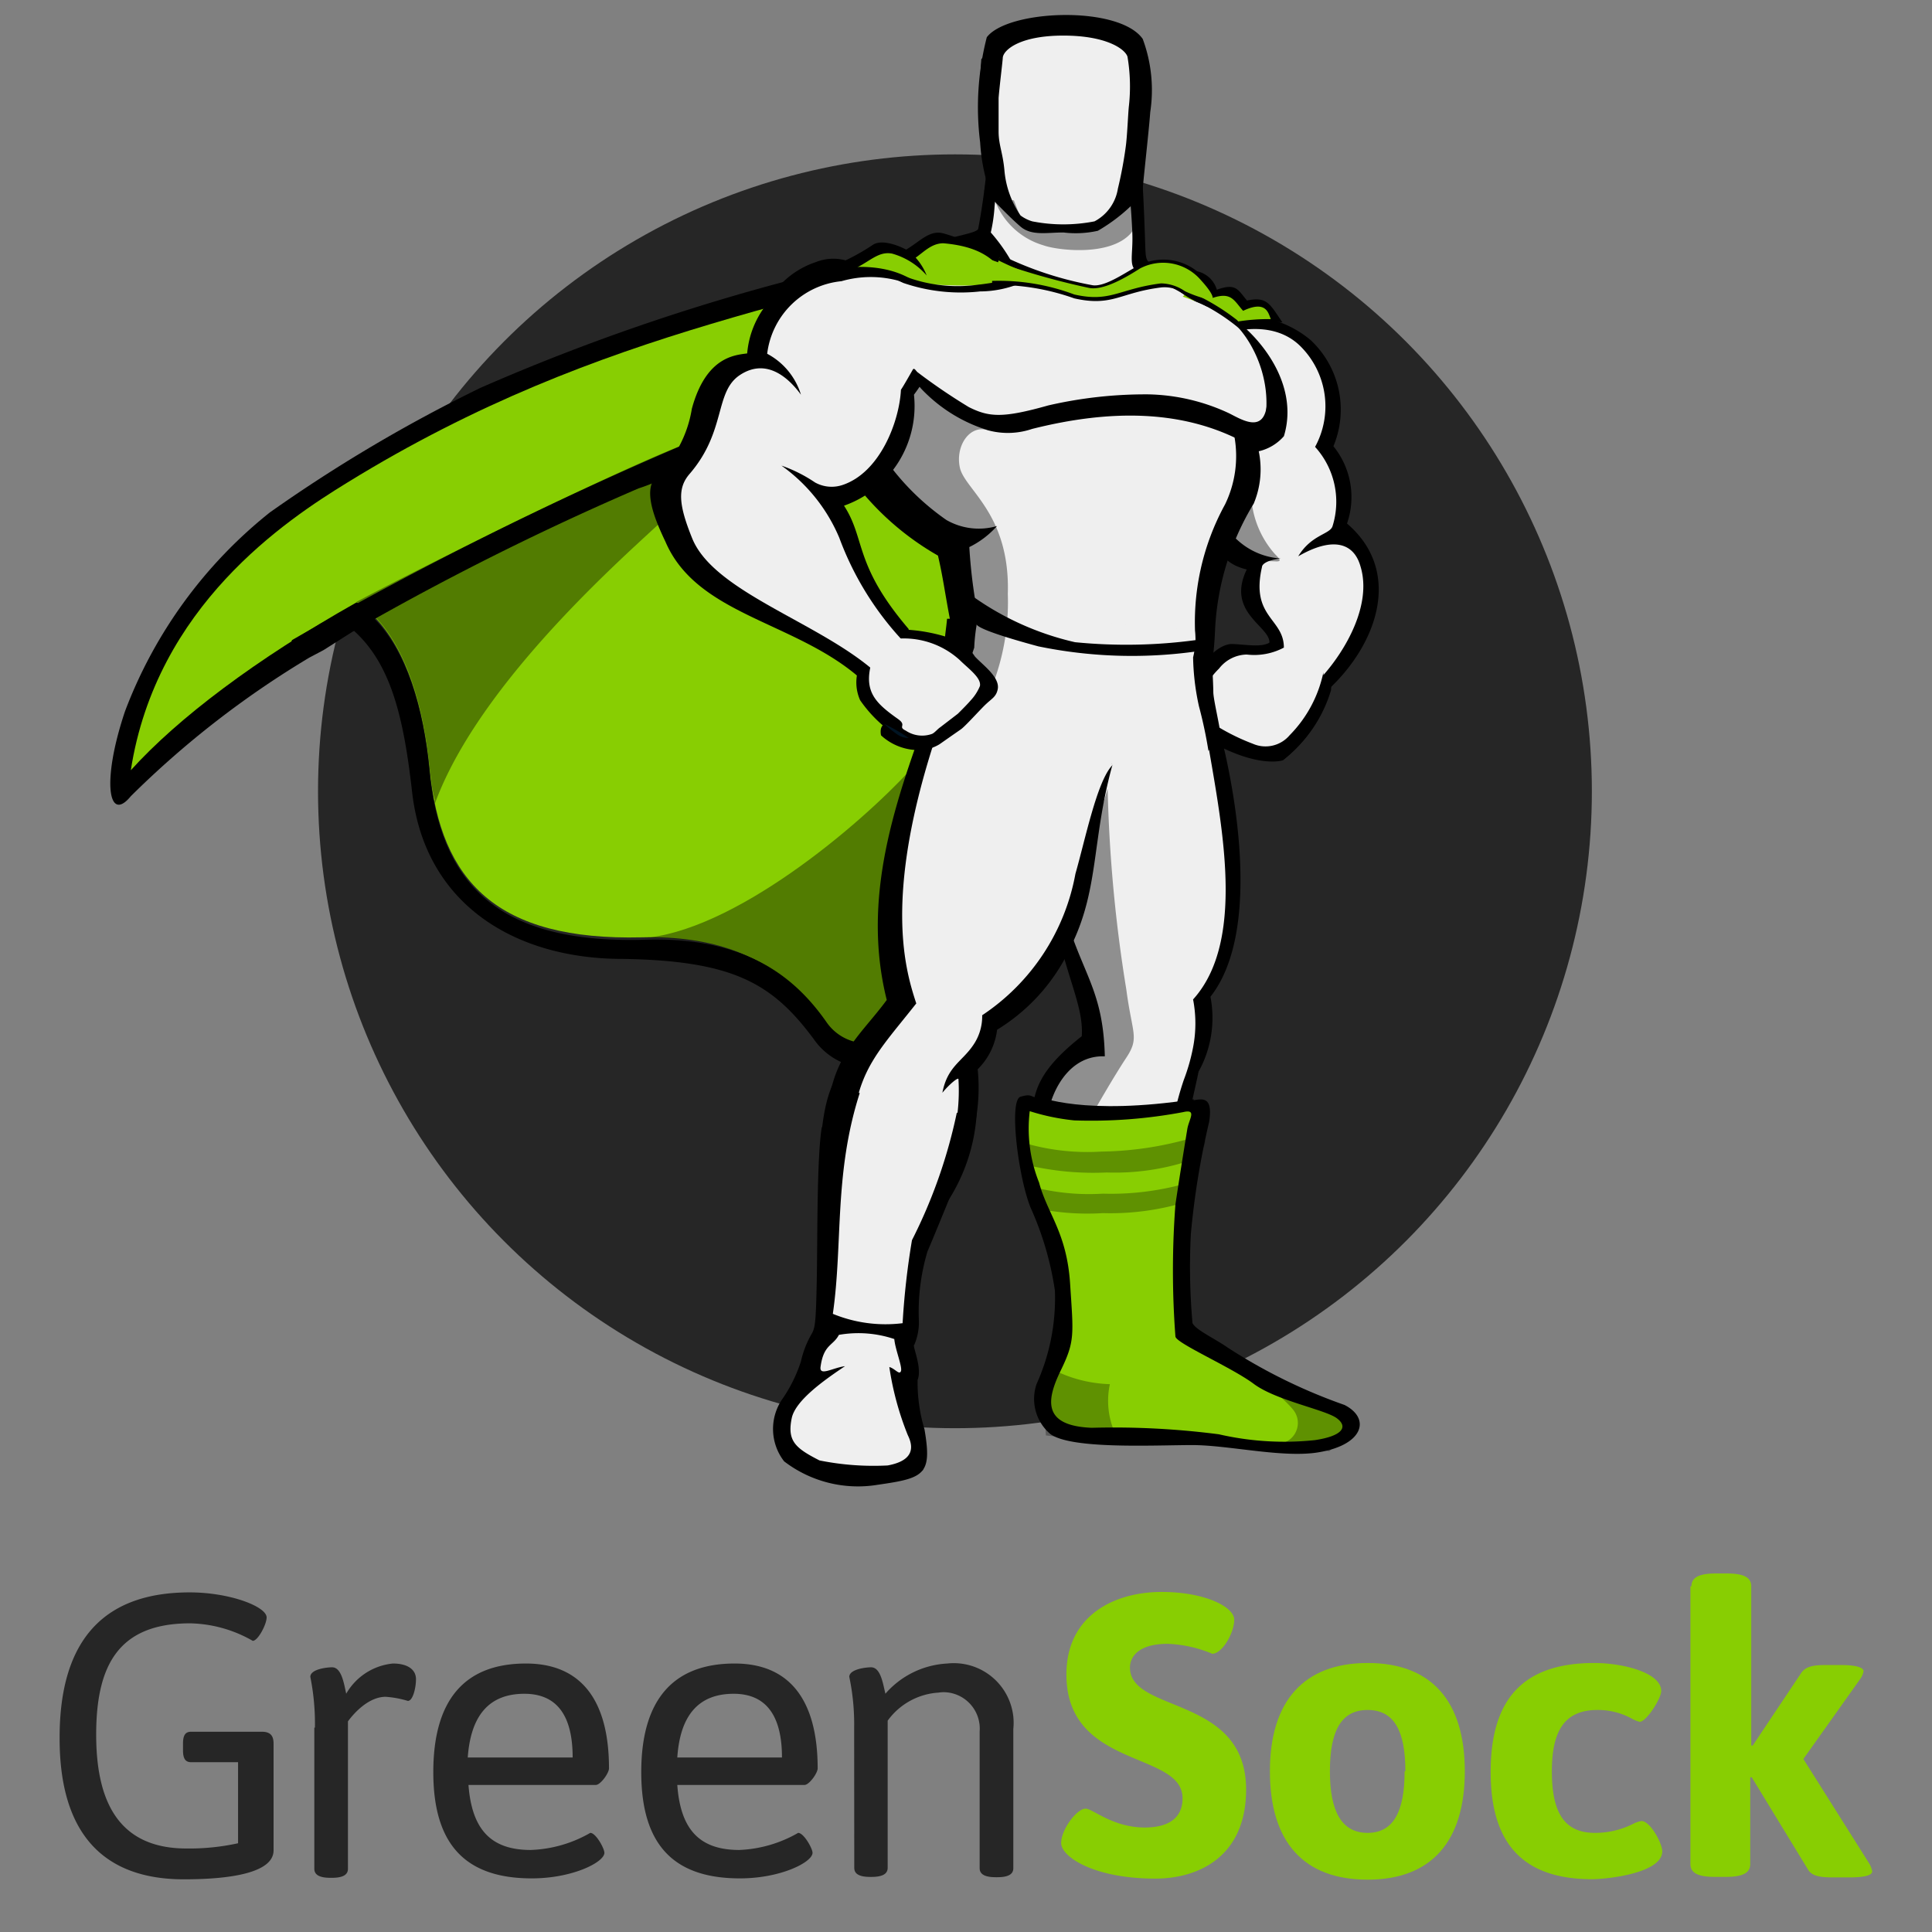 <svg id="레이어_1" data-name="레이어 1" xmlns="http://www.w3.org/2000/svg" viewBox="0 0 512 512"><rect x="0" y="0" width="512" height="512" fill="#808080" stroke="none"/><path d="M50.28,422c10.56,0,20.38,3.73,20.38,6.65,0,1.8-2.29,6.19-3.68,6.19a34.58,34.58,0,0,0-16.59-4.64c-18.83,0-24.9,10.91-24.9,29.49,0,16.33,5,30.18,23.9,30.18a60.13,60.13,0,0,0,13.7-1.39V467H50.64c-1.5,0-2.14-.95-2.14-3.13v-1.8c0-2.24.64-3.14,2.14-3.14H69.37c2.24,0,3.13,1,3.13,3.14v28.29c0,6-11.55,7.68-23.78,7.68-21.22,0-32.92-12-32.92-37.31C15.72,434.08,28,422,50.28,422Z" style="fill:#262626"/><path d="M83.46,457.84a63.18,63.18,0,0,0-1.22-13.45c0-2.05,4.38-2.54,5.77-2.54,2.49,0,3.14,4.28,3.74,7a16.08,16.08,0,0,1,12.36-8c4.13,0,6.13,1.75,6.13,4.14s-.85,5.77-2.14,5.77a26.83,26.83,0,0,0-5.89-1.09c-5.54,0-10,6.52-10,6.52v39.06c0,1.54-1.24,2.39-4.28,2.39h-.35c-3,0-4.28-.85-4.28-2.39V457.84Z" style="fill:#262626"/><path d="M139.39,440.85c14.55,0,22,9.66,22,27.79,0,1.25-2.25,4.39-3.5,4.39H124.15c.9,11.8,5.93,17.23,16.49,17.23a33.9,33.9,0,0,0,15.79-4.53c1.49,0,3.74,4.13,3.74,5.28,0,2.49-8.42,6.78-19.24,6.78-17.68,0-26.1-9.07-26.1-28.15S123.06,440.85,139.39,440.85Zm12.37,24.91c0-11.21-4.23-16.89-12.8-16.89-9.32,0-14.2,5.71-15,16.89Z" style="fill:#262626"/><path d="M194.69,440.85c14.54,0,22,9.66,22,27.79,0,1.25-2.25,4.39-3.49,4.39H179.49c.85,11.8,5.87,17.23,16.44,17.23a33.94,33.94,0,0,0,15.59-4.53c1.49,0,3.81,4.13,3.81,5.28,0,2.49-8.42,6.78-19.24,6.78-17.73,0-26.15-9.07-26.15-28.15S178.31,440.85,194.69,440.85Zm12.54,24.91c0-11.21-4.28-16.89-12.8-16.89-9.31,0-14.19,5.71-14.94,16.89Z" style="fill:#262626"/><path d="M226.36,457.84a60.74,60.74,0,0,0-1.29-13.45c0-2.05,4.43-2.54,5.77-2.54,2.54,0,3.14,4.28,3.8,7a23.35,23.35,0,0,1,16.39-8,15.87,15.87,0,0,1,17.51,14.07h0a16.14,16.14,0,0,1,0,3.26V495.1c0,1.54-1.25,2.38-4.24,2.38h-.4c-3,0-4.28-.84-4.28-2.38V458.84a9.66,9.66,0,0,0-8.9-10.37,8.73,8.73,0,0,0-2,.09A18,18,0,0,0,235.24,456v39c0,1.55-1.29,2.4-4.28,2.4h-.34c-3,0-4.23-.85-4.23-2.4Z" style="fill:#262626"/><path d="M287.69,479.31c1.91,0,7.17,5,15.7,5,4.53,0,10-1.35,10-7.77,0-12.56-30.78-7.68-30.78-32.78,0-15.74,12.79-21.88,25.25-21.88,11.3,0,19.22,3.89,19.22,7.38s-3.18,9-5.83,9a33.74,33.74,0,0,0-11.8-2.63c-8.27,0-10,3.88-10,6.27,0,12.2,30.78,7.32,30.78,32.34,0,17.68-12.45,23.61-24.1,23.61-16.25,0-24.91-5.79-24.91-9.42S285.38,479.31,287.69,479.31Z" style="fill:#88ce02"/><path d="M362.44,440.71c17,0,25.75,10.2,25.75,28.69s-8.76,28.73-25.75,28.73-25.9-10-25.9-28.73S345.65,440.71,362.44,440.71Zm10,28.69c0-10.72-3-16.24-10-16.24s-10,5.52-10,16.24,3.14,16.33,10,16.33,9.8-5.71,9.8-16.33Z" style="fill:#88ce02"/><path d="M422.51,440.71c7.52,0,17.73,2.54,17.73,7.42,0,2-3.94,8.17-5.71,8.17a8.17,8.17,0,0,1-1.9-.75,18.7,18.7,0,0,0-9.27-2.39c-8.56,0-12.1,5.28-12.1,16.24s3.28,16.33,11.42,16.33a22.33,22.33,0,0,0,10.41-2.54,7.63,7.63,0,0,1,1.9-.6c2.39,0,5.53,6,5.53,8,0,6-15.22,7.42-18.58,7.42-18.23,0-26.9-9.32-26.9-28.4S403.38,440.71,422.51,440.71Z" style="fill:#88ce02"/><path d="M448.25,420.38c0-2.29,1.91-3.39,6.43-3.39h3c4.53,0,6.42,1.1,6.42,3.39v42.19h.4l12.91-19.32c1.29-1.75,3.43-2,6.57-2h3.88c4,0,6,.65,6,1.64a5,5,0,0,1-.95,2.15l-15,21.11,17.33,27.5a6.09,6.09,0,0,1,.91,2.29c0,1-1.91,1.59-6,1.59h-4.53c-3.14,0-5.43-.34-6.43-2L464.23,471h-.4v23c0,2.29-1.9,3.39-6.42,3.39h-3c-4.54,0-6.43-1.1-6.43-3.39V420.38Z" style="fill:#88ce02"/><circle cx="253.07" cy="209.7" r="168.79" style="fill:#262626"/><path d="M82,174.26A247.87,247.87,0,0,0,34.67,211c-6,7.33-7.77-4-1.53-22.53A122.85,122.85,0,0,1,71.51,135.8a400.65,400.65,0,0,1,55.78-33,557.07,557.07,0,0,1,85.2-29.35c3.3-.88-4,5.58-5.14,9.17-5.79,16.88-121.6,89.66-121.6,89.66Z"/><path d="M245,378.79c2.05,12,0,12.91-12.26,14.67a32.16,32.16,0,0,1-24.94-6.19,14,14,0,0,1-.67-16.22,38.06,38.06,0,0,0,5.13-10.28,25.75,25.75,0,0,1,2.86-7.32c.9-1.55,1.11-3.09,1.33-14s0-31.48,1.24-40.14,39.7,4,39.7,4-9.17,22.76-11.6,28.33a55.82,55.82,0,0,0-2.27,18.57,15.11,15.11,0,0,1-1.23,6.19c-.67,0,2.2,6,.88,9.31A43.4,43.4,0,0,0,245,378.79Z"/><path d="M259.75,37.75a74.42,74.42,0,0,1,1.76-27.88c5.57-7.34,35-8.52,41.32.44a38.94,38.94,0,0,1,2,19.37c-.44,6-2,19-2.21,23.19s-32.58,8.07-39.7-.44A48.3,48.3,0,0,1,259.75,37.75Z"/><path d="M325.36,357.13a144.85,144.85,0,0,0,30.95,15.2c6.89,3.51,5.12,10.42-6.46,12.47-9.4,1.76-24.07-1.84-33.91-1.84s-31.71,1.18-37.5-2.86a12.17,12.17,0,0,1-3.72-13.36A55.23,55.23,0,0,0,279.56,342a82.58,82.58,0,0,0-6.46-22c-3.29-8.21-5.79-28.48-2.64-29.36s2.21,0,6.19.88a64.74,64.74,0,0,0,17.17,2.28,131.06,131.06,0,0,0,21.66-2.05c3.29-.66,6-1.32,4.95,5.58A211.68,211.68,0,0,0,315.59,327a169.27,169.27,0,0,0,.43,23.62C316.84,352.43,321.77,354.63,325.36,357.13Z"/><path d="M277.58,60.06C253.07,81.19,205.52,87,135.06,114.15c-18,6.9-66,27.67-77.86,49.31,39-22.52,53.57,8.44,56.65,40.37,2.94,29.86,17.84,45.5,56.22,44.57s51.37,22,62.45,49c21.21-103.27,55.11-123.3,77-140.92C355.89,118.92,298.79,52.43,277.58,60.06Z" style="fill:#88ce02"/><path d="M277.58,60.06c-58.7,20.48-117,25.62-185.51,67.81-16.3,10-50.65,32.73-57.4,76.25,25-27.66,82.79-62.45,153.52-84.54,35.74-11.14,61.78-18.49,93.49-30.75C279.34,74.52,279.34,68.94,277.58,60.06Z" style="fill:#88ce02"/><path d="M352.73,182.25A37.18,37.18,0,0,1,340,201.48s-6.19,2.2-18.72-4.69a16.12,16.12,0,0,1-6-11.14,10.63,10.63,0,0,1,3.52-7.87s3.6-6,7.86-5.79,11.38.88,13.62-1.1S353.18,174.91,352.73,182.25Z"/><path d="M261.74,41.94a181.53,181.53,0,0,1-2.48,18.57c0,1.31-6.9,2-11.81,4C256.76,91.25,313.5,91,320.83,77.9a99.19,99.19,0,0,0-14.09-7.34c-3.3-1.33-3.09-1.1-3.3-7.34s-.66-17.83-1.23-21S267.08,38.85,261.74,41.94Z"/><path d="M264.22,41.94s0,6.53-.65,12.76a42.4,42.4,0,0,1-1,6.91,45.8,45.8,0,0,1,9.88,18.48c10.73,23.86,35.45,12,45.72.67a82.8,82.8,0,0,0-16.09-8.44c-3.31-1.33-1.76-4.26-2-10.5s-1.1-15.4-1.55-18.71S269.36,38.85,264.22,41.94Z" style="fill:#efefef"/><path d="M261.74,41.94a52,52,0,0,1-.9,8.72c3,2.94,6.69,6.91,9.62,9.4s6.9,1.55,11.38,1.55a26.77,26.77,0,0,0,9.1-.45,45.85,45.85,0,0,0,11.66-9.6,75.41,75.41,0,0,0-.73-9.62C301.65,38.85,267.08,38.85,261.74,41.94Z"/><path d="M282.06,58.88a49,49,0,0,1-8.29-.65,13.16,13.16,0,0,1-3.08-1.33c-1.55-1.1-3.16-2.47-5-3.81-3.6-2.64-3.82-4.18-3.82-4.84a101.68,101.68,0,0,0-.43-25.91s-1.55-6,6.89-7.34A109.75,109.75,0,0,1,282,13.16,70.28,70.28,0,0,1,295.61,15c8.52,1.54,6.89,7.34,6.89,7.34a106.47,106.47,0,0,0-.43,25.91c0,.66,0,2.2-3.71,4.84a25.79,25.79,0,0,1-8.08,5.14A48.06,48.06,0,0,1,282.06,58.88Z"/><path d="M282.06,7.15c-14.68,0-17.61,4-22,8.52a80.86,80.86,0,0,0,1.31,22h2.06A26.52,26.52,0,0,1,262.23,29c0-4.7,1.18-4.48.52-5.58s-2.72-3.52,1.31-5.8,10.28,1.84,17.84,2.06,14-4.26,18.05-2.06,2.21,4.49,1.33,5.8,0,.88.43,5.58a27,27,0,0,1-1.1,8.67h2.05a118.46,118.46,0,0,0,1.55-22C301,11.41,296.73,7.37,282.06,7.15Z"/><path d="M352.73,182.91a36.24,36.24,0,0,1-12.48,18.27c-1.76-.88-1.53-2.2-3.08-4.18-.51-.66-2.06-1.1-2.71-1.83s-.45-1.76-1.54-2.64-1.55,0-2.47-.88-1.11-2.06-1.76-2.72-2.21-.66-2.65-1.11-10.93-3.08-10.49-5.34a20.23,20.23,0,0,1,2.64-5.81s4.26-6.19,8.52-6,8.22,1.1,10.48-.88S353.39,175.79,352.73,182.91Z"/><path d="M323.75,84.35a27.54,27.54,0,0,1,23.62,5.81,25.23,25.23,0,0,1,6,28.1,21.37,21.37,0,0,1,3.6,20.48c14.67,12.54,8.29,31.7-4.95,44A17.35,17.35,0,0,0,336.4,170.5c.52-4.47-11.6-8-6-19.58-8.44-2.06-8.22-7.86-9.54-14.68S323.75,84.35,323.75,84.35Z"/><path d="M318.61,90.54s16.29-8.22,25.9,1.1a22.45,22.45,0,0,1,4,26.79,21.63,21.63,0,0,1,4.63,21c-.67,2.2-5.59,2.2-9.1,8,8.87-5.14,14.67-3.82,16.5,2.65,3.08,10.05-3.81,22-9.83,28.83v-.73a33.4,33.4,0,0,1-8.93,16.65,8.38,8.38,0,0,1-9.77,2.27,56.66,56.66,0,0,1-12.25-6.45c-3.59-2.06-1.61-4.49-1.61-6.47a4.28,4.28,0,0,1,1.1-2,21.86,21.86,0,0,1,3.81-5,9.49,9.49,0,0,1,7.35-3.72,16.71,16.71,0,0,0,9.83-1.84h0c0-7.78-8.88-8-5.8-21.36,0-.73,1.33-1.83,4.95-2.26a18.77,18.77,0,0,1-11.58-5,16.05,16.05,0,0,1-5.37-9.53C320.88,126.91,318.61,90.54,318.61,90.54Z" style="fill:#efefef"/><path d="M271.57,76.58a40.07,40.07,0,0,0-21.43-14.69c-3.72-1.1-6.19,2-10,4.26-1.18-.65-6.09-2.93-8.74-1.32A57.71,57.71,0,0,1,224.09,69a12.38,12.38,0,0,0-7.86.45,22.89,22.89,0,0,0-11.59,8.66C202,87.74,252,80.6,252,80.6Z"/><path d="M272,76.58c-7.33-2.48-6-10.73-22-12.11-3.09,0-5.14,2.28-7.34,3.81A15.68,15.68,0,0,1,245.58,73a18.89,18.89,0,0,0-9.16-5.79c-3.38-.66-5.59,1.76-9.18,3.6a21.25,21.25,0,0,1,2.27,3.08,9.22,9.22,0,0,0-9.32-1.1,24,24,0,0,0-12.69,9.39C204.79,91.69,252.56,81,252.56,81Z" style="fill:#88ce02"/><path d="M314,80.09a40.77,40.77,0,0,0,0-4.69c0-.45-1.76-1.54-1.76-2l-.44-.45a7,7,0,0,1,10.67,3.83c5.14-1.85,5.57,0,8,2.86,5.36-1.1,6,.88,9.39,5.79a40.08,40.08,0,0,0-11.82.67A18.57,18.57,0,0,1,314,80.09Z"/><path d="M313,79s1.4-1.1.88-1.32c2.47-1.33,5.86-2.94,7.34,1.32,5.13-1.77,5.79.66,8.22,3.37,6.19-2.93,6.67.67,7.34,2.2a50.89,50.89,0,0,0-8.89.66A20.83,20.83,0,0,1,313,79Z" style="fill:#88ce02"/><path d="M237.22,73.42a70.65,70.65,0,0,0,23.41,3.81c10.71-.88,29-1.83,38.82,4a38.13,38.13,0,0,1,19.37-1.1c9.4,2.48,26.57,18.5,21.43,35.46a12.54,12.54,0,0,1-6.67,4,23.53,23.53,0,0,1-1.33,13.87A70.67,70.67,0,0,0,322,167.06h0a90.72,90.72,0,0,1-1.1,10.93c-17.34-.65-44-7.34-70.57-6.67,0-2.87.43-4.7.65-7.34h.74c-1.39-7.34-1.84-11.14-3.15-16.74a73.8,73.8,0,0,1-25-23.41C216.23,111.8,237.22,73.42,237.22,73.42Z"/><path d="M323.25,193.85s13.87,49.52-2.47,70.3A29.38,29.38,0,0,1,317.63,284c-.89,4.46-2,8.5-2.65,12.91-2.93,18.57-7.85,26.34-9.17,56H292.55a143,143,0,0,0-6.31-33.24c-2.72-6.46-13.21-15.11-12.77-23.85.45-6.68,1.83-12.26,13.21-21.21.88-12.91-12-25.17-10.05-73.39Z"/><path d="M319.27,191.86c3.59,22.75,11.88,56.44-3.09,73a33.44,33.44,0,0,1,0,12.69,51.22,51.22,0,0,1-2.47,8.66,78.37,78.37,0,0,0-3.82,17.9,305.15,305.15,0,0,0-4.25,49H292.3a142.63,142.63,0,0,0-6.19-32.81c-2.72-6.46-8.29-12-8.74-20.7-.43-6.67,4.26-20.1,15.42-19.66-.66-26.94-13.14-22-16.52-77.79Z" style="fill:#efefef"/><path d="M237.22,73.42a53.8,53.8,0,0,0,10.28,2,134.15,134.15,0,0,0,16.29,0c10.71-.88,25.83-2,35.9,3.81a35.25,35.25,0,0,1,11.6-1.31,60.1,60.1,0,0,1,8.51,3.29c9.77,2.48,19.16,18.8,14.68,33.43-.44,1.1-3.51,0-7.34,1.1a29.38,29.38,0,0,1-2.48,17.92,64.93,64.93,0,0,0-7.82,36.13c-23.41-1.1-33.9-2.71-57.09-3.81a138.15,138.15,0,0,1-2.87-21,23.88,23.88,0,0,0,7.34-5.58,17.19,17.19,0,0,1-13.43-1.61,65.78,65.78,0,0,1-14.67-14c-.44-.43-2.93,6.91-8.52,7.35-2-2.86,6.47-11.15,5-14.24C226.69,105.4,237.22,73.42,237.22,73.42Z" style="fill:#efefef"/><path d="M321.1,173.38s.44,8,.44,10,1.76,9,2,12a50,50,0,0,1-32.58,17.47c-19.15,4-44.57-26.13-44.57-26.13.66-2.94,2.86-11.37,4.4-15.85a7.33,7.33,0,0,0,.74-2C253.52,166,321.1,173.38,321.1,173.38Z"/><path d="M316.18,174a64.61,64.61,0,0,0,1.55,13.14,118.43,118.43,0,0,1,2.94,14.68c0,12.91-17,10.71-31.28,11.14-19.15,4.26-35.47-25.45-35.47-25.45a120.44,120.44,0,0,1,4.26-15.86h0a47.62,47.62,0,0,1,.88-7.33c27.24,0,46.39,1.54,57.54,2.64a19.73,19.73,0,0,1-.44,7.34Z" style="fill:#efefef"/><path d="M294.78,202.8S283,176.46,247.52,184.23C239,208.15,227.63,235.6,235,265c-7.34,10-15.85,15.55-15.85,34.12a122.8,122.8,0,0,0,.89,22l26.12,1.32A79,79,0,0,0,258,299.67a49.12,49.12,0,0,0,1.1-16.3,17.71,17.71,0,0,0,5.14-10.48,50.51,50.51,0,0,0,20-23C291.24,235.09,289.39,222.39,294.78,202.8Z"/><path d="M294.78,202.8c-.66-2.47-9.61-26.56-42.56-19.45-19.45,51.37-12.38,73.39-9.4,82.57-13.16,16.72-19.18,20.23-16.54,54.15h17.39A51.33,51.33,0,0,0,254,286c0-.66-2.48,1.4-4.26,3.59,1.32-6.9,5.14-8.22,8.07-12.47a13.45,13.45,0,0,0,2.48-8.07A57.39,57.39,0,0,0,285,231.56C287.63,222.39,290.72,207,294.78,202.8Z" style="fill:#efefef"/><path d="M239.64,166.84a44.84,44.84,0,0,1,11.37,2,11.86,11.86,0,0,1,7.35,5.14c2,2.21,6.89,5.59,6,8.88-.44,1.83-1.53,2.28-3.15,3.82s-5.58,6-6.68,6.68l-2.2,1.53L249,197.22a10.61,10.61,0,0,1-6.19,1.55,14.76,14.76,0,0,1-9.32-3.89s-.43-1.77.45-2.65a34.69,34.69,0,0,1-6-6.67,11.56,11.56,0,0,1-.3-8.67C227.53,174.91,236.59,169.34,239.64,166.84Z"/><path d="M245.26,384l-.67,5.57s-2,2.48-17,2.2-19.15-5-20.48-7.34l-.87-6s2.85-4.26,3.52-4.26c5,.44,22,7.34,33.24,8.87C244.12,383.18,244.34,383.7,245.26,384Z"/><path d="M277.58,372.55v4.84c2.71,2.05,9.4,3.16,22,2.93,18.5-.44,35.67,5.59,56.67,2v-4h-2L280,372.25Z"/><path d="M293.54,380.32h5.58c12-.44,23.41,2.21,35.67,2.86,6.45,0,14.67-1.76,13.87-6.45l-63.34-5.36C281.84,375.63,284.7,379.22,293.54,380.32Z"/><path d="M221.15,286.38a65.41,65.41,0,0,0,37.71,8.3,48.29,48.29,0,0,1-10.05,27,71.76,71.76,0,0,0-10.05,35.44c0,3.52,2.28,6.68-.44,11.38.88,2.86,4.47,8.67,6.19,12.26s2.73,7.33-9.09,7.77-31.49-1.1-28.76-10.42c1.31-4.95,5.13-10.05,5.57-12.11a22.11,22.11,0,0,1,4.18-12A85.87,85.87,0,0,0,218,322.12C216.89,311.64,216.67,294.9,221.15,286.38Z"/><path d="M242.21,104.6c15.85-21.13,2.48-38.08-23-32.94a24.22,24.22,0,0,0-21.2,22c-3.3.45-10.93.88-14.67,14.69a31.61,31.61,0,0,1-9.62,18.08c-3.38,3.82,0,11.59,2.65,17.17,8.28,19.23,33.67,21,50.85,35.52a25.15,25.15,0,0,0,13.62-12.38c-14.67-17.17-11.37-23.84-17.17-32.73A28,28,0,0,0,242.21,104.6Z"/><path d="M238.76,103.29c.88-1.32,2.47-4.18,3.16-5.36s2.63,4,2.85,3.81c6-9.82,7.35-24.06.67-25.39a51.17,51.17,0,0,1-6.9-1.83,28,28,0,0,0-15.55,0,22,22,0,0,0-19.68,19.23,18.32,18.32,0,0,1,8.95,10.85c-3.36-4.61-9.17-9.75-16.09-5.27s-3.59,14.86-13.43,26.27c-3.3,3.81-2.86,8.3.74,17.17,5.82,14.09,33.19,22,48.16,35a19.8,19.8,0,0,0,7.79-7.77,81.06,81.06,0,0,1-17-27.46,44.8,44.8,0,0,0-15.34-19.15,38.17,38.17,0,0,1,8.89,4.46,9.06,9.06,0,0,0,7.32.67C233.19,125.21,238.32,111.8,238.76,103.29Z" style="fill:#efefef"/><path d="M335.78,106.81c-.67,8.44-6.89,4.26-10.2,2.65a52.76,52.76,0,0,0-21.21-4.95,114.67,114.67,0,0,0-26.56,2.93c-12,3.38-15.64,3.16-21.05.45a157.9,157.9,0,0,1-14.67-10.06,8,8,0,0,0,2,5.14,40.85,40.85,0,0,0,18.05,11.14,20,20,0,0,0,11.38-.44c19.88-5,40.85-5.8,58.7,5,.88.43,4-.89,5.36-3S335.78,106.81,335.78,106.81Z"/><path d="M234.36,191.86a46.28,46.28,0,0,1,6.45,3.71,5.12,5.12,0,0,1-2.93-.88A30.71,30.71,0,0,1,234.36,191.86Z" style="fill:#001423"/><path d="M298.79,15c-.66-2-5.57-5.57-17-5.57S266,13.16,265.75,15.24c0,.67-.89,7.79-1.11,10.73v8.86c0,3.59,1.11,5.57,1.54,10.28a24.82,24.82,0,0,0,4.28,12,10.08,10.08,0,0,0,3.09,1.55,42.86,42.86,0,0,0,16.51,0A11.89,11.89,0,0,0,296.25,50a109.77,109.77,0,0,0,2.06-10.94c.43-2.93.65-9.39.88-11.14A47.25,47.25,0,0,0,298.79,15Z" style="fill:#efefef"/><path d="M275.38,290.64s11.82,5.14,41,.67c0,0-8.22,41.53-4.49,62.22,0,0,3.82,5.36,31.93,15.64,0,0,12.48,3.16,12,9.39,0,0,.44,1.32-14.69.88s-29.35-3.15-39.48-3.15-20.68.44-22.53-2.48.45-9.61,3.38-13.62,2.21-7.34,2-14.68C283.82,325.43,268.71,305,275.38,290.64Z"/><path d="M272.89,294.47a38.63,38.63,0,0,0,2.48,18.93c2.2,8.29,7.34,13.21,8.22,26.79s1.32,15.19-2.48,23-4.95,14.67,8.22,15.19A216.83,216.83,0,0,1,323,380.1a77.57,77.57,0,0,0,25.46,1.55c7.34-1.1,8.88-3.53,5.8-5.81s-16.1-4.69-22-9.1S311.71,356,311.5,354.2a232.47,232.47,0,0,1,0-35c1.09-7.34,2.72-17.39,3.15-20s2.65-5.36-1.09-4.48a131.65,131.65,0,0,1-28.85,2.2A58.22,58.22,0,0,1,272.89,294.47Z" style="fill:#88ce02"/><path d="M280.52,363.66a35.55,35.55,0,0,0,13.61,3.16,21,21,0,0,0,.88,11.82c2.48,4.39-17.84,1.76-17.84,1.76l-.88-15.85Z" style="isolation:isolate;opacity:0.3"/><path d="M339.59,382.53a5.58,5.58,0,0,0,4.22-6.66,5.71,5.71,0,0,0-1.06-2.22c-3.16-3.83-5.79-4.48-1.83-4.7a74.34,74.34,0,0,1,18.71,8.66l-7.35,7Z" style="isolation:isolate;opacity:0.3"/><path d="M272.22,303.12a59.39,59.39,0,0,0,19.67,2.06,89.6,89.6,0,0,0,23.19-3.38c6.46-2.21,3.72,2.47,3.72,2.47l-3.52,3.31a63.23,63.23,0,0,1-22,3.14,76.12,76.12,0,0,1-21.22-2Z" style="isolation:isolate;opacity:0.3"/><path d="M272.67,314.27a59.12,59.12,0,0,0,19.63,2.06,73.17,73.17,0,0,0,22-2.71c2.63-.88,1.1,2.93,1.1,2.93l-1.1,2a68.77,68.77,0,0,1-22,2.94,66.42,66.42,0,0,1-19.22-1.61Z" style="isolation:isolate;opacity:0.3"/><path d="M275.38,290.64a84.33,84.33,0,0,0,41.25,2.28s-8.44,39.92-4.71,60.4c0,0,3.82,5.35,31.93,15.63,0,0,12.48,3.08,12,9.39,0,0,.44,1.33-14.69.88s-29.35-3.16-39.48-3.16-20.68.45-22.53-2.41.45-9.62,3.38-13.62,2.21-7.34,2-14.68C283.82,325.43,268.71,305,275.38,290.64Z" style="fill-opacity:0"/><path d="M275.38,290.64a85.77,85.77,0,0,0,41.25,2.06s-8.44,40.14-4.71,60.66c0,0,3.82,5.35,31.93,15.62,0,0,12.48,3.09,12,9.4,0,0,.44,1.32-14.69.88s-29.35-4.69-39.48-3.16-20.68,1.1-22.53-2.41a16.81,16.81,0,0,1,3.38-13.62c3.16-4.19,2.21-7.34,2-14.68C283.82,325.43,268.71,305,275.38,290.64Z" style="fill-opacity:0"/><path d="M258,158.19a75.77,75.77,0,0,0,26.89,12,138,138,0,0,0,32.81-.67l-.44,3.08a122.78,122.78,0,0,1-42.1-1.31c-18.34-4.95-16.29-6-16.29-6Z"/><path d="M220.71,348.18a36.66,36.66,0,0,0,18.49,2.48,203,203,0,0,1,2.48-22,136,136,0,0,0,12-34.34A142,142,0,0,1,228,289.17C220.93,310.75,223.42,329.48,220.71,348.18Z" style="fill:#efefef"/><path d="M235.68,362.27c1.54.44,2.64,2.21,3.08,1.1s-1.54-5.8-1.76-8.51h0a29.87,29.87,0,0,0-14.68-1.11c-1.54,2.94-4,2.48-4.84,8.3-.51,2.86,3.08.45,6.46,0-6,4-13,9.1-14.09,13.62-1.32,6.19.88,8.07,7.33,11.36a72.48,72.48,0,0,0,18.06,1.33c6-1.1,7.33-4,5.35-8A78.65,78.65,0,0,1,235.68,362.27Z" style="fill:#efefef"/><path d="M238.1,72.54a39.09,39.09,0,0,0,21.43,2.86c.88,0,9.83-1.54,10.28-1.32a3.46,3.46,0,0,1,.88.87,28.21,28.21,0,0,1-10.94,2.28A46.88,46.88,0,0,1,239.43,75C233.84,72.54,238.1,72.54,238.1,72.54Z"/><path d="M314,76.8a58.17,58.17,0,0,1,13.8,8c3.37,3.59,1.54,3.36.88,2.47a52.27,52.27,0,0,0-10.5-6.89,19.72,19.72,0,0,1-6.05-3.58C312.11,76.58,314,76.8,314,76.8Z"/><path d="M237,169.34a22,22,0,0,1,17.33,5.57c2.21,2.21,5.8,4.71,5.36,6.9a12.48,12.48,0,0,1-2.47,3.82c-.73.88-2.71,2.86-3.38,3.52l-4.69,3.6c-.66.43-1.55,1.54-2.21,1.76a7.76,7.76,0,0,1-6.89-.88c-2.28-1.1.43-1.32-2.06-3.08-6-4.26-9.32-7.34-6.9-15.42C231.42,173.59,233.84,171.75,237,169.34Z" style="fill:#efefef"/><path d="M180.13,118.26c-20.11,8-71.19,33.43-85.65,41.24h0c12,7.34,17.62,25.91,19.37,44l.66,5.14a31,31,0,0,0,.74,3.31,1.71,1.71,0,0,0,0,1c13.14-36,60.18-73.83,62-76.76.87-1.31-1.24-7.34,2-12.69C183.51,116.71,191.28,113.57,180.13,118.26Z" style="isolation:isolate;opacity:0.4"/><path d="M227.53,286.6c10.27-20.47,10.5-40.13,10.27-63.13,0-9.54,6.9-23.19,3.38-19.38-13.43,14.68-47,43.08-71.4,44.57C204.19,247.64,217.63,264.82,227.53,286.6Z" style="isolation:isolate;opacity:0.4"/><path d="M74.81,178.44a736.58,736.58,0,0,1,94.38-49c15.85-5.13,10.94-11.14,10.94-11.14A979.71,979.71,0,0,0,77.37,169.64"/><path d="M262.17,114.15c-5.06-2-9.1,4-7.78,9.83s13.36,12.26,12.69,33.43a61.11,61.11,0,0,1-4.18,24.51l-8.51-10.71s-1.32-24.08-4.25-27.67-12-10.13-15.27-13.51,4-7.77,3.53-14.09a64.34,64.34,0,0,1,3.81-18Z" style="isolation:isolate;opacity:0.4"/><path d="M293.54,209a383.1,383.1,0,0,0,4.95,53.24c1.55,11.82,3.53,12.7,0,18.05S290.21,294,290.21,294l-15.34-1.33a148.67,148.67,0,0,0,12.91-18.57,164.9,164.9,0,0,0-6.19-25Z" style="isolation:isolate;opacity:0.4"/><path d="M263.57,52.87A19.67,19.67,0,0,0,276.48,65c3.6,1.32,17.62,3.08,23.19-3.16,2.47-2.94.88-10.71.88-10.71L287.86,61.39l-17.17-3.16-2-5.14Z" style="isolation:isolate;opacity:0.4"/><path d="M264.88,68.26a92.1,92.1,0,0,0,24.3,8.07c4,.88,10.49-4.26,13.62-5.57a13.63,13.63,0,0,1,15.79,3.51c.65.66-1.55,3.61-1.55,3.61a28.42,28.42,0,0,1-3.38-1.11,9.51,9.51,0,0,0-6-1.39c-11.14,1.39-12.91,5.13-22.74,2.93a62.14,62.14,0,0,0-22-3.59" style="fill:#88ce02;stroke:#000;stroke-linejoin:round;stroke-width:1.59px"/><path d="M262.9,68.94a194.84,194.84,0,0,0,25.61,7.34c4,.88,10.5-3.16,13.62-5.14a13.16,13.16,0,0,1,16.1,3.08c2.27,2.48,3.15,4,3.15,4.71s-2.71,0-2.71,0A29.45,29.45,0,0,1,314,77.16a11.49,11.49,0,0,0-6.31-2.06c-11.14,1.4-13.35,5.14-23,2.94a56.79,56.79,0,0,0-22-3.59" style="fill:#88ce02"/><path d="M228.27,277.28c-.44-.43.51-.88,0-.88a12.94,12.94,0,0,1-9.11-5.34c-9.61-13.88-23.62-23-49.09-22-38.09.88-53.23-14.67-56.22-44.57-1.53-16.29-6-32.19-15.11-41l-5.36,3.3c10.27,8.95,13.62,23.41,15.86,43.33,3.51,29.86,27.58,44,55.71,44,29.35.45,39.7,6.47,50.63,21.15a17.77,17.77,0,0,0,10.71,7.33Z"/><path d="M331.82,133.87a25.14,25.14,0,0,0,6,12.91c1.53,1.54,1.75,2,.43,2l-11.14-.44-2.71-4.84Z" style="isolation:isolate;opacity:0.4"/></svg>